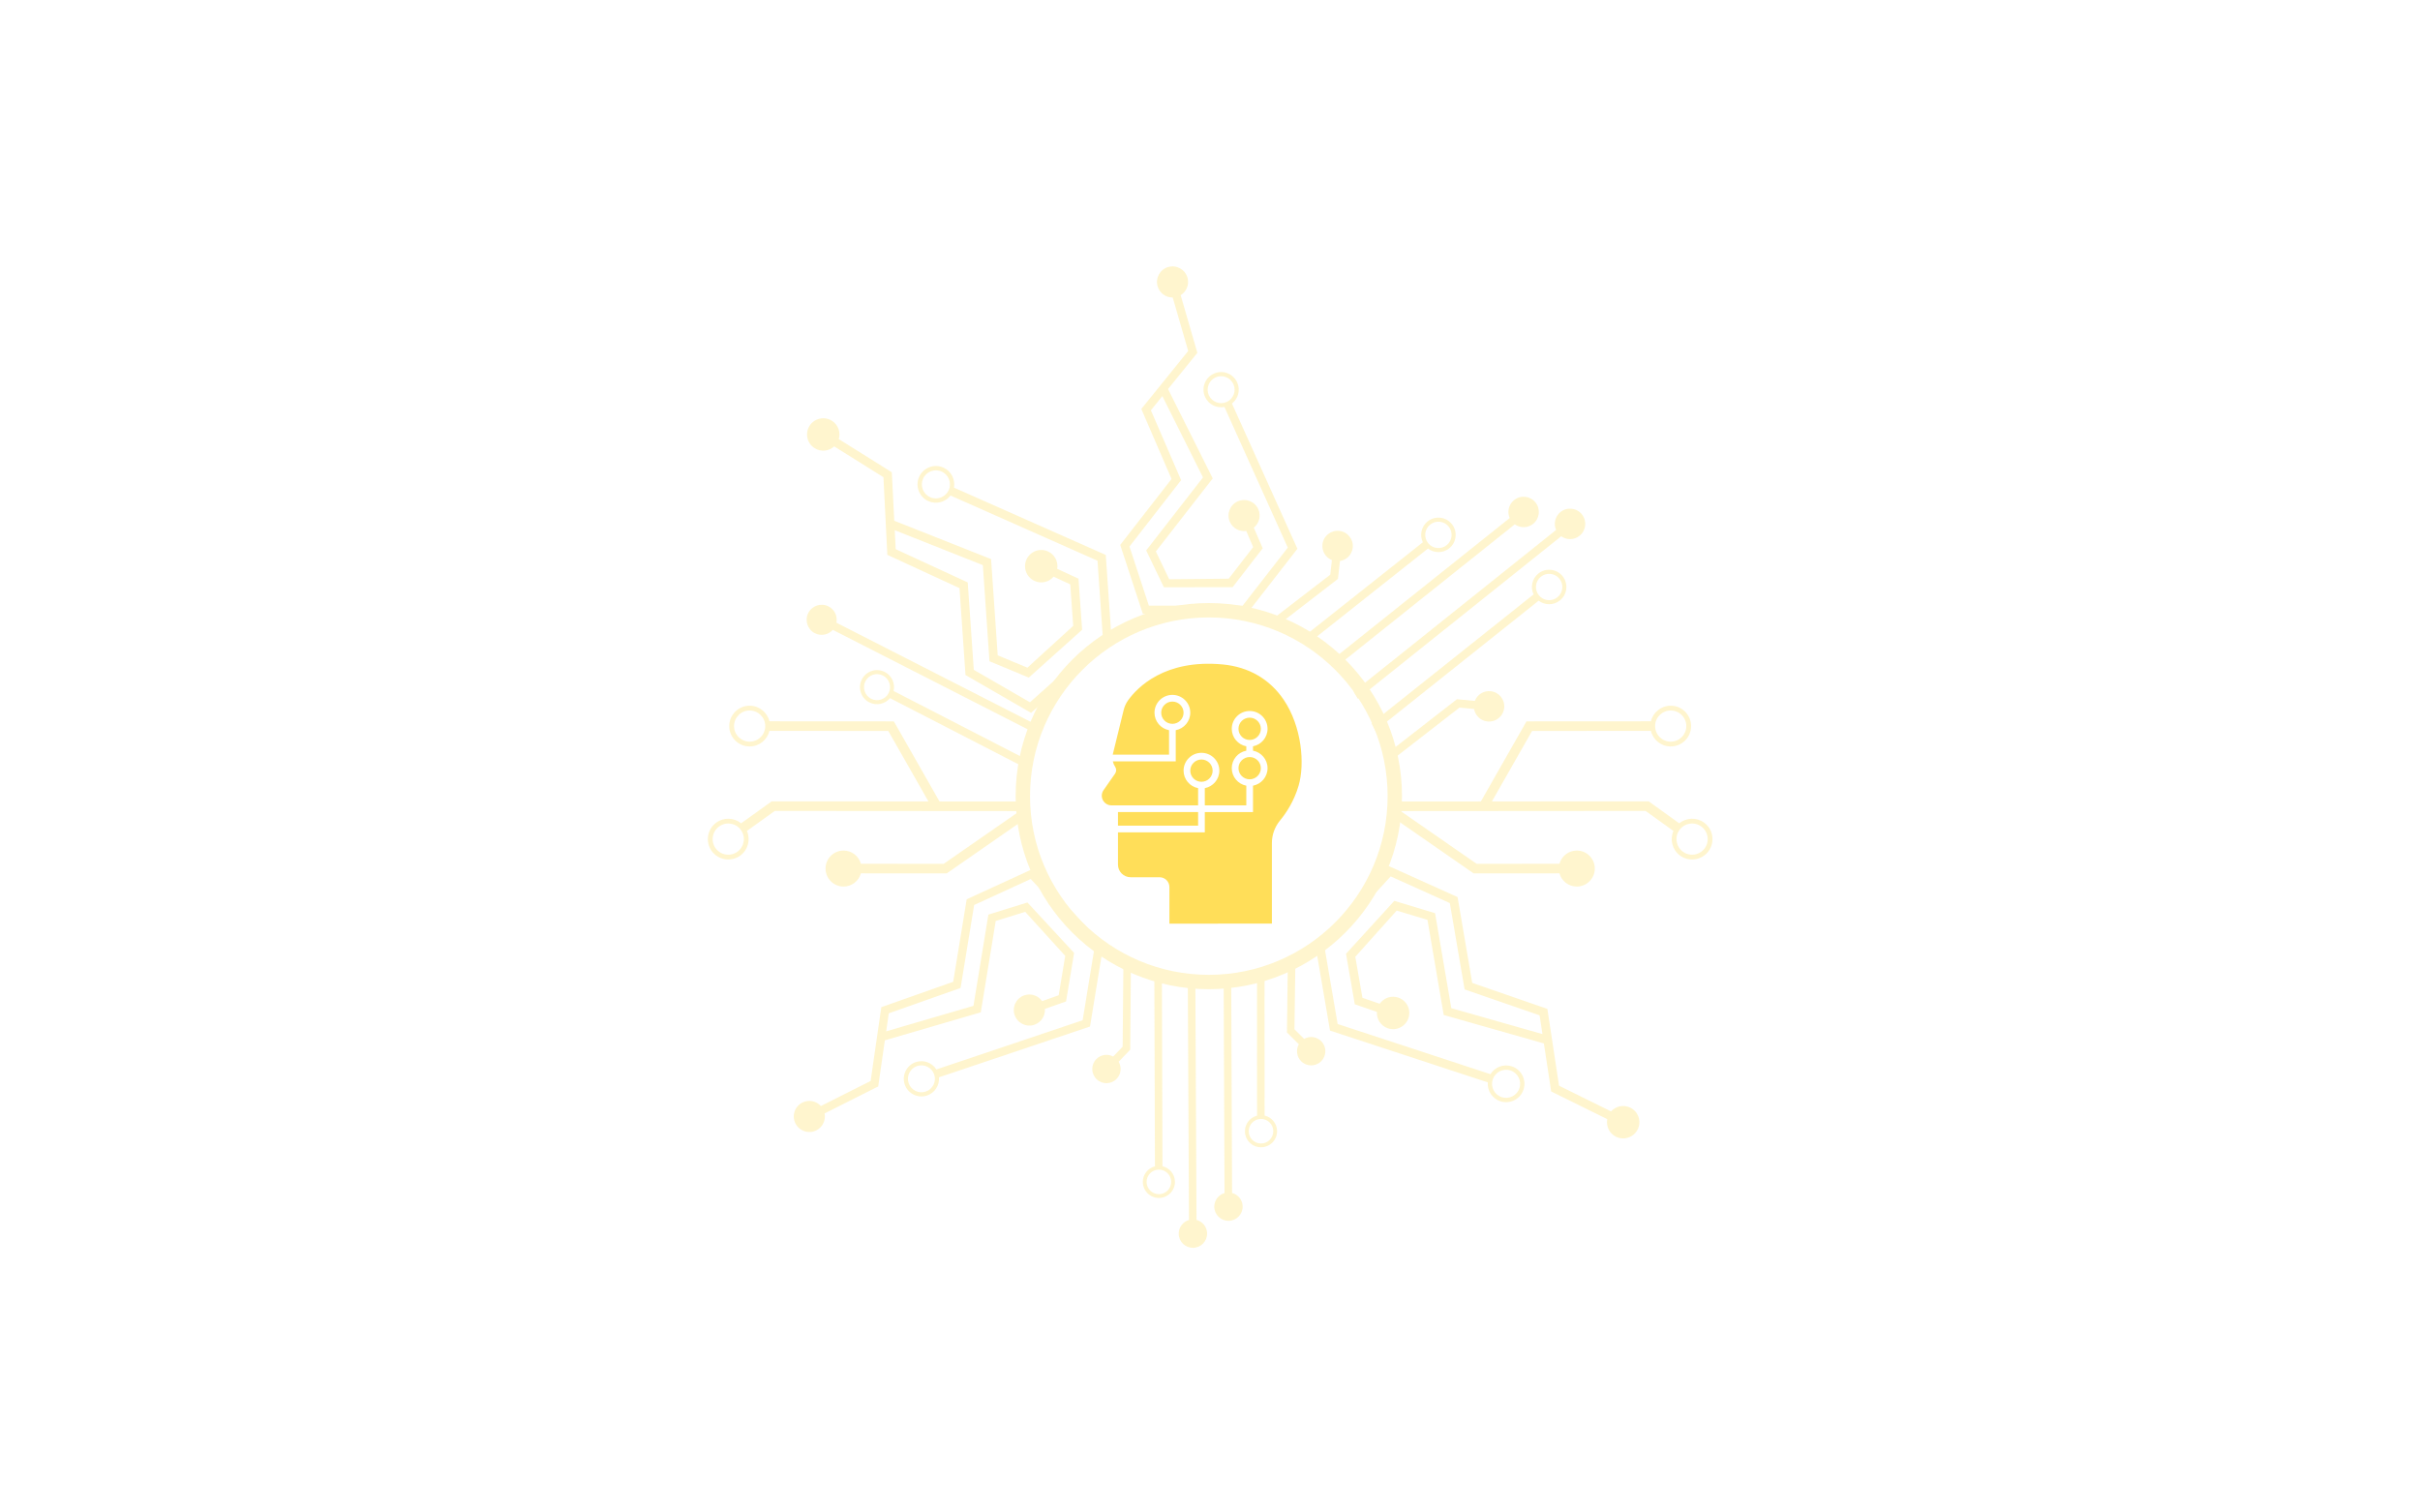 <?xml version="1.0" encoding="UTF-8"?><svg xmlns="http://www.w3.org/2000/svg" xmlns:xlink="http://www.w3.org/1999/xlink" contentScriptType="text/ecmascript" width="960pt" zoomAndPan="magnify" contentStyleType="text/css" viewBox="0 0 960 600" height="600pt" preserveAspectRatio="xMidYMid meet" version="1.2"><defs><filter x="0%" y="0%" width="100%" xmlns:xlink="http://www.w3.org/1999/xlink" xlink:type="simple" filterUnits="objectBoundingBox" xlink:actuate="onLoad" id="alpha" height="100%" xlink:show="other" xml:id="alpha"><feColorMatrix values="0 0 0 0 1 0 0 0 0 1 0 0 0 0 1 0 0 0 1 0" type="matrix" in="SourceGraphic"/></filter><mask xml:id="mask0" id="mask0"><g filter="url(#alpha)"><rect x="0" width="960" y="0" height="600" style="fill:rgb(0%,0%,0%);fill-opacity:0.298;stroke:none;"/></g></mask><g xml:id="surface5" id="surface5"><path style=" stroke:none;fill-rule:nonzero;fill:rgb(100%,87.059%,34.9%);fill-opacity:1;" d="M 397.242 232.527 C 395.219 235.289 391.34 235.879 388.586 233.859 C 385.828 231.844 385.23 227.965 387.25 225.219 C 389.27 222.457 393.148 221.859 395.902 223.883 C 395.215 223.375 394.535 222.871 395.902 223.883 C 396.402 224.242 396.629 224.41 396.68 224.453 C 396.59 224.383 396.25 224.133 395.91 223.887 C 398.66 225.906 399.258 229.781 397.242 232.527 Z M 383.754 177.852 C 387.172 177.84 389.945 180.617 389.953 184.031 C 389.957 187.445 387.176 190.219 383.762 190.219 C 380.348 190.227 377.574 187.457 377.574 184.031 C 377.559 180.629 380.336 177.852 383.754 177.852 Z M 397.027 222.348 C 393.996 220.129 389.926 220.34 387.145 222.605 L 375.016 213.895 L 312.832 213.922 L 328.762 185.969 L 375.902 185.945 C 376.762 189.48 379.957 192.121 383.762 192.113 C 388.227 192.121 391.855 188.488 391.855 184.031 C 391.848 179.57 388.219 175.945 383.754 175.949 C 379.949 175.957 376.754 178.602 375.898 182.141 L 326.547 182.172 L 308.453 213.938 L 272.867 213.961 L 272.867 219.758 L 305.594 242.48 L 339.625 242.457 C 340.465 245.477 343.227 247.695 346.516 247.695 C 350.457 247.695 353.652 244.488 353.648 240.547 C 353.645 236.605 350.449 233.41 346.504 233.414 C 343.223 233.418 340.457 235.633 339.625 238.66 L 306.785 238.68 L 276.637 217.758 L 373.777 217.684 L 384.844 225.629 C 383.355 229.023 384.348 233.109 387.461 235.398 C 391.062 238.031 396.129 237.242 398.77 233.652 C 401.406 230.059 400.629 224.98 397.027 222.348 "/><path style=" stroke:none;fill-rule:nonzero;fill:rgb(100%,87.059%,34.9%);fill-opacity:1;" d="M 6.227 223.887 C 5.887 224.133 5.547 224.383 5.461 224.453 C 5.512 224.41 5.738 224.242 6.234 223.883 C 7.602 222.871 6.922 223.375 6.234 223.883 C 8.992 221.859 12.871 222.457 14.891 225.219 C 16.906 227.965 16.312 231.844 13.555 233.859 C 10.805 235.879 6.918 235.289 4.898 232.527 C 2.879 229.781 3.48 225.906 6.227 223.887 Z M 24.57 184.031 C 24.57 187.457 21.789 190.227 18.375 190.219 C 14.961 190.219 12.184 187.445 12.191 184.031 C 12.191 180.617 14.969 177.84 18.387 177.852 C 21.805 177.852 24.574 180.629 24.57 184.031 Z M 3.367 233.652 C 6.008 237.242 11.078 238.031 14.672 235.398 C 17.793 233.109 18.785 229.023 17.297 225.629 L 28.367 217.684 L 125.5 217.758 L 95.359 238.68 L 62.516 238.66 C 61.684 235.633 58.918 233.418 55.637 233.414 C 51.695 233.41 48.492 236.605 48.492 240.547 C 48.488 244.488 51.684 247.695 55.621 247.695 C 58.91 247.695 61.672 245.477 62.516 242.457 L 96.543 242.48 L 129.27 219.758 L 129.27 213.961 L 93.688 213.938 L 75.59 182.172 L 26.238 182.141 C 25.387 178.602 22.191 175.957 18.387 175.949 C 13.918 175.945 10.293 179.57 10.285 184.031 C 10.285 188.488 13.91 192.121 18.375 192.113 C 22.18 192.121 25.375 189.48 26.234 185.945 L 73.379 185.969 L 89.305 213.922 L 27.125 213.895 L 14.996 222.605 C 12.211 220.34 8.141 220.129 5.109 222.348 C 1.512 224.98 0.734 230.059 3.367 233.652 "/><path style=" stroke:none;fill-rule:nonzero;fill:rgb(100%,87.059%,34.9%);fill-opacity:1;" d="M 209.754 369.25 L 209.422 285.082 C 208.426 285.09 207.422 285.082 206.422 285.051 L 206.762 369.281 C 204.402 369.961 202.672 372.156 202.695 374.746 C 202.738 377.848 205.281 380.332 208.395 380.297 C 211.492 380.266 213.988 377.715 213.953 374.609 C 213.922 372.023 212.141 369.879 209.754 369.25 "/><path style=" stroke:none;fill-rule:nonzero;fill:rgb(100%,87.059%,34.9%);fill-opacity:1;" d="M 245.102 309.02 C 243.262 307.203 240.492 306.906 238.34 308.125 L 234.504 304.312 L 234.859 277.82 C 233.93 278.652 232.93 279.391 231.848 280.059 L 231.527 305.57 L 236.238 310.254 C 235.027 312.406 235.332 315.176 237.168 317 C 239.371 319.191 242.938 319.176 245.121 316.984 C 247.316 314.773 247.309 311.207 245.102 309.02 "/><path style=" stroke:none;fill-rule:nonzero;fill:rgb(100%,87.059%,34.9%);fill-opacity:1;" d="M 221.293 349.625 C 218.598 349.66 216.383 347.496 216.352 344.809 C 216.32 342.125 218.484 339.91 221.172 339.875 C 223.863 339.844 226.07 342.004 226.105 344.695 C 226.137 347.387 223.984 349.598 221.293 349.625 Z M 222.66 338.543 L 222.637 283.684 C 221.66 283.914 220.66 284.109 219.648 284.281 L 219.664 338.586 C 216.875 339.293 214.824 341.828 214.859 344.828 C 214.895 348.336 217.793 351.164 221.305 351.117 C 224.824 351.082 227.648 348.188 227.609 344.676 C 227.566 341.68 225.457 339.191 222.66 338.543 "/><g clip-rule="nonzero"><path style=" stroke:none;fill-rule:nonzero;fill:rgb(100%,87.059%,34.9%);fill-opacity:1;" d="M 195.656 379.945 L 195.18 284.203 C 194.18 284.09 193.184 283.961 192.191 283.824 L 192.66 379.973 C 190.289 380.664 188.562 382.852 188.594 385.445 C 188.625 388.551 191.176 391.035 194.289 391.004 C 197.395 390.965 199.887 388.414 199.852 385.309 C 199.824 382.719 198.043 380.574 195.656 379.945 "/></g><path style=" stroke:none;fill-rule:nonzero;fill:rgb(100%,87.059%,34.9%);fill-opacity:1;" d="M 169.621 279.641 C 168.578 279.414 167.586 279.199 166.645 278.992 L 166.348 311.219 L 162.598 315.129 C 160.426 313.949 157.66 314.312 155.867 316.18 C 153.711 318.426 153.789 321.984 156.031 324.137 C 158.266 326.273 161.832 326.207 163.98 323.965 C 165.773 322.098 166.012 319.312 164.762 317.199 L 169.348 312.41 L 169.621 279.641 "/><path style=" stroke:none;fill-rule:nonzero;fill:rgb(100%,87.059%,34.9%);fill-opacity:1;" d="M 180.781 369.727 C 178.09 369.758 175.875 367.598 175.852 364.914 C 175.816 362.219 177.973 360.008 180.664 359.977 C 183.359 359.945 185.566 362.109 185.602 364.785 C 185.633 367.477 183.469 369.699 180.781 369.727 Z M 182.145 358.648 L 181.914 282.148 C 180.898 281.965 179.895 281.77 178.914 281.578 L 179.16 358.68 C 176.367 359.387 174.312 361.93 174.352 364.922 C 174.391 368.438 177.289 371.262 180.797 371.227 C 184.309 371.184 187.141 368.289 187.094 364.781 C 187.062 361.777 184.949 359.297 182.145 358.648 "/><path style=" stroke:none;fill-rule:nonzero;fill:rgb(100%,87.059%,34.9%);fill-opacity:1;" d="M 51.383 145.867 L 130.961 186.484 C 131.438 185.547 131.93 184.609 132.441 183.676 L 52.805 143.031 C 53.316 140.465 52.082 137.773 49.629 136.539 C 46.684 135.062 43.102 136.258 41.621 139.207 C 40.145 142.145 41.336 145.734 44.285 147.211 C 46.738 148.438 49.629 147.809 51.383 145.867 "/><path style=" stroke:none;fill-rule:nonzero;fill:rgb(100%,87.059%,34.9%);fill-opacity:1;" d="M 64.285 166.273 C 65.566 163.727 68.68 162.688 71.234 163.973 C 73.777 165.242 74.82 168.359 73.539 170.91 C 72.262 173.465 69.148 174.492 66.598 173.215 C 64.039 171.934 63.004 168.828 64.285 166.273 Z M 74.07 172.957 L 125.84 199.625 C 126.105 198.59 126.402 197.559 126.738 196.516 L 75.488 170.121 C 76.18 167.145 74.781 163.98 71.941 162.551 C 68.609 160.879 64.535 162.234 62.867 165.566 C 61.195 168.898 62.543 172.973 65.883 174.645 C 68.734 176.059 72.105 175.281 74.07 172.957 "/><path style=" stroke:none;fill-rule:nonzero;fill:rgb(100%,87.059%,34.9%);fill-opacity:1;" d="M 319.883 101.508 L 249.238 157.898 C 249.902 158.73 250.566 159.574 251.211 160.438 L 321.906 104 C 324.059 105.539 327.055 105.531 329.223 103.781 C 331.801 101.68 332.195 97.883 330.098 95.285 C 328 92.703 324.199 92.305 321.602 94.406 C 319.449 96.156 318.824 99.082 319.883 101.508 "/><path style=" stroke:none;fill-rule:nonzero;fill:rgb(100%,87.059%,34.9%);fill-opacity:1;" d="M 245.613 111.918 C 245.305 114.68 246.91 117.207 249.367 118.199 L 248.707 123.977 L 226.168 141.328 C 227.48 141.562 228.777 141.914 230.055 142.379 L 251.754 125.645 L 252.559 118.555 C 255.172 118.145 257.305 116.035 257.617 113.285 C 257.996 109.965 255.605 106.973 252.297 106.602 C 248.98 106.23 245.988 108.613 245.613 111.918 "/><path style=" stroke:none;fill-rule:nonzero;fill:rgb(100%,87.059%,34.9%);fill-opacity:1;" d="M 295.676 104.887 C 297.496 107.133 297.152 110.434 294.91 112.254 C 292.672 114.066 289.359 113.73 287.543 111.488 C 285.723 109.242 286.07 105.941 288.312 104.121 C 290.562 102.301 293.855 102.645 295.676 104.887 Z M 285.434 111.121 L 239.246 147.707 C 240.094 148.375 240.926 149.082 241.746 149.828 L 287.461 113.609 C 289.918 115.484 293.418 115.523 295.918 113.5 C 298.852 111.125 299.297 106.805 296.922 103.875 C 294.543 100.945 290.227 100.496 287.293 102.871 C 284.801 104.902 284.109 108.34 285.434 111.121 "/><path style=" stroke:none;fill-rule:nonzero;fill:rgb(100%,87.059%,34.9%);fill-opacity:1;" d="M 338.293 106.238 L 257.992 170.453 C 258.555 171.375 259.117 172.297 259.664 173.227 L 340.316 108.742 C 342.477 110.277 345.465 110.27 347.625 108.516 C 350.227 106.418 350.617 102.617 348.508 100.02 C 346.41 97.434 342.605 97.039 340.012 99.137 C 337.855 100.883 337.23 103.812 338.293 106.238 "/><path style=" stroke:none;fill-rule:nonzero;fill:rgb(100%,87.059%,34.9%);fill-opacity:1;" d="M 271.176 194.996 C 271.684 196.027 272.164 197.008 272.625 197.93 L 299.961 176.699 L 305.75 177.25 C 306.211 179.863 308.352 181.949 311.121 182.215 C 314.445 182.531 317.391 180.09 317.711 176.773 C 318.02 173.461 315.59 170.512 312.266 170.199 C 309.5 169.93 306.996 171.586 306.047 174.055 L 298.957 173.383 L 271.176 194.996 "/><path style=" stroke:none;fill-rule:nonzero;fill:rgb(100%,87.059%,34.9%);fill-opacity:1;" d="M 339.605 125.562 C 341.426 127.809 341.078 131.105 338.84 132.922 C 336.586 134.746 333.293 134.402 331.473 132.16 C 329.648 129.914 329.996 126.613 332.23 124.801 C 334.477 122.984 337.781 123.32 339.605 125.562 Z M 329.363 131.801 L 265.102 182.984 C 265.621 183.965 266.129 184.934 266.621 185.887 L 331.379 134.289 C 333.84 136.164 337.348 136.203 339.84 134.164 C 342.777 131.797 343.223 127.477 340.852 124.547 C 338.477 121.625 334.156 121.172 331.234 123.547 C 328.723 125.574 328.039 129.012 329.363 131.801 "/><path style=" stroke:none;fill-rule:nonzero;fill:rgb(100%,87.059%,34.9%);fill-opacity:1;" d="M 207.613 55.461 C 204.922 56.676 201.75 55.469 200.535 52.785 C 199.324 50.094 200.527 46.918 203.219 45.707 C 205.906 44.496 209.078 45.699 210.289 48.395 C 211.512 51.082 210.309 54.25 207.613 55.461 Z M 192.07 6.141 C 191.117 2.863 187.695 0.984 184.426 1.926 C 181.148 2.875 179.262 6.285 180.207 9.559 C 180.996 12.285 183.504 14.051 186.215 14.016 L 192.352 35.234 L 173.754 58.242 L 185.75 86 L 165.387 112.164 L 174.371 139.539 L 215.551 139.562 L 235.672 113.699 L 209.711 56.09 C 212.195 54.152 213.137 50.707 211.793 47.715 C 211.934 48.031 212.074 48.34 212.164 48.535 C 212.09 48.375 211.977 48.125 211.793 47.715 C 211.512 47.086 211.379 46.797 211.344 46.723 C 211.391 46.824 211.59 47.266 211.793 47.715 C 210.203 44.195 206.055 42.629 202.547 44.211 C 199.023 45.793 197.457 49.945 199.039 53.461 C 200.398 56.457 203.625 58.035 206.727 57.445 L 231.863 113.246 L 213.941 136.277 L 176.75 136.262 L 169.059 112.801 L 189.539 86.473 L 177.555 58.766 L 182.09 53.137 L 198.219 85.395 L 175.691 114.355 L 182.695 128.961 L 209.965 128.93 L 221.91 113.504 L 218.375 105.328 C 220.484 103.629 221.309 100.684 220.188 98.07 C 218.844 94.949 215.203 93.516 212.074 94.855 C 208.941 96.207 207.504 99.832 208.852 102.965 C 209.973 105.574 212.684 106.996 215.367 106.625 L 218.129 113.023 L 208.43 125.559 L 184.812 125.793 L 179.523 114.762 L 202.086 85.781 L 184.355 50.336 L 195.984 35.961 L 189.363 13.098 C 191.676 11.684 192.855 8.859 192.07 6.141 "/><path style=" stroke:none;fill-rule:nonzero;fill:rgb(100%,87.059%,34.9%);fill-opacity:1;" d="M 97.371 90.41 C 96.117 93.215 92.82 94.492 90.008 93.246 C 87.199 92 85.922 88.699 87.168 85.891 C 88.414 83.082 91.719 81.809 94.531 83.062 C 97.344 84.305 98.613 87.602 97.371 90.41 Z M 50.996 62.906 C 47.988 61.023 44.02 61.938 42.133 64.941 C 40.254 67.957 41.156 71.91 44.168 73.797 C 46.676 75.367 49.848 74.996 51.926 73.09 L 71.457 85.305 L 73 116.09 L 101.625 129.309 L 104.004 163.777 L 130.012 178.797 L 162.004 150.203 L 159.652 116.145 L 99.434 89.441 C 100.016 86.207 98.352 82.879 95.223 81.488 C 95.555 81.645 95.875 81.777 96.086 81.871 C 95.918 81.797 95.652 81.676 95.223 81.488 C 94.566 81.199 94.266 81.07 94.184 81.035 C 94.293 81.078 94.758 81.281 95.223 81.488 C 91.547 79.859 87.234 81.527 85.605 85.195 C 83.973 88.863 85.645 93.18 89.312 94.812 C 92.457 96.199 96.059 95.18 98.062 92.57 L 156.379 118.441 L 158.48 148.781 L 129.578 174.594 L 107.293 161.723 L 104.895 127.047 L 76.32 113.852 L 75.938 106.332 L 110.887 120.184 L 113.523 158.32 L 129.117 164.801 L 150.27 145.828 L 148.832 125.555 L 140.395 121.66 C 140.859 118.875 139.445 116.02 136.758 114.766 C 133.543 113.277 129.719 114.688 128.219 117.906 C 126.734 121.129 128.133 124.949 131.359 126.441 C 134.043 127.688 137.145 126.91 138.961 124.758 L 145.555 127.809 L 146.738 144.281 L 128.566 160.867 L 116.785 155.973 L 114.152 117.793 L 75.746 102.582 L 74.777 83.348 L 53.738 70.188 C 54.547 67.488 53.504 64.477 50.996 62.906 "/><path style=" stroke:none;fill-rule:nonzero;fill:rgb(100%,87.059%,34.9%);fill-opacity:1;" d="M 313.156 324.207 C 314.117 321.297 317.27 319.691 320.195 320.648 C 323.117 321.613 324.715 324.766 323.754 327.684 C 322.797 330.605 319.641 332.195 316.715 331.238 C 313.789 330.285 312.199 327.125 313.156 324.207 Z M 362.047 346.938 C 365.23 348.508 369.094 347.203 370.664 344.02 C 372.238 340.836 370.938 336.992 367.754 335.414 C 365.094 334.105 361.984 334.797 360.102 336.898 L 339.457 326.695 L 334.832 296.223 L 305.027 285.93 L 299.211 251.875 L 271.828 239.531 L 242.852 271.176 L 248.609 304.836 L 311.199 325.375 C 310.945 328.652 312.934 331.797 316.18 332.867 C 315.836 332.75 315.504 332.648 315.289 332.578 C 315.457 332.629 315.734 332.727 316.18 332.867 C 316.863 333.094 317.176 333.191 317.262 333.219 C 317.148 333.184 316.664 333.035 316.18 332.867 C 320.004 334.121 324.129 332.031 325.379 328.223 C 326.637 324.402 324.543 320.281 320.73 319.02 C 317.457 317.957 313.973 319.328 312.25 322.129 L 251.629 302.223 L 246.508 272.246 L 272.672 243.668 L 296.137 254.25 L 302.004 288.504 L 331.75 298.777 L 332.887 306.223 L 296.723 295.938 L 290.281 258.262 L 274.121 253.371 L 254.961 274.359 L 258.434 294.391 L 267.211 297.422 C 267.035 300.238 268.723 302.938 271.52 303.914 C 274.871 305.074 278.531 303.289 279.703 299.938 C 280.867 296.582 279.09 292.918 275.727 291.758 C 272.93 290.789 269.926 291.867 268.328 294.191 L 261.465 291.82 L 258.637 275.551 L 275.066 257.227 L 287.273 260.918 L 293.711 298.637 L 333.453 309.934 L 336.344 328.977 L 358.59 339.961 C 358.055 342.734 359.398 345.629 362.047 346.938 "/><path style=" stroke:none;fill-rule:nonzero;fill:rgb(100%,87.059%,34.9%);fill-opacity:1;" d="M 88.227 329.027 C 85.43 329.965 82.398 328.461 81.449 325.664 C 80.504 322.875 82.02 319.832 84.82 318.891 C 87.613 317.953 90.652 319.461 91.594 322.254 C 92.543 325.047 91.031 328.09 88.227 329.027 Z M 48.109 337.688 L 69.379 326.992 L 72.02 308.695 L 110.074 297.586 L 115.992 261.352 L 127.688 257.723 L 143.57 275.191 L 140.969 290.816 L 134.402 293.148 C 132.852 290.93 129.961 289.91 127.285 290.859 C 124.07 292 122.387 295.52 123.527 298.738 C 124.676 301.945 128.195 303.637 131.402 302.492 C 134.086 301.539 135.688 298.938 135.5 296.234 L 143.898 293.266 L 147.09 274.023 L 128.57 254.008 L 113.09 258.816 L 107.164 295.02 L 72.539 305.133 L 73.574 297.98 L 102.051 287.918 L 107.441 255.012 L 129.887 244.695 L 155.188 271.938 L 150.477 300.734 L 92.453 320.25 C 90.77 317.582 87.422 316.289 84.293 317.332 C 80.641 318.562 78.664 322.539 79.898 326.195 C 81.125 329.84 85.094 331.816 88.75 330.586 C 88.289 330.746 87.828 330.898 87.723 330.93 C 87.805 330.906 88.098 330.809 88.75 330.586 C 89.176 330.445 89.441 330.355 89.609 330.301 C 89.398 330.367 89.078 330.477 88.75 330.586 C 91.863 329.539 93.75 326.504 93.488 323.367 L 153.402 303.215 L 158.691 270.887 L 130.672 240.715 L 104.477 252.75 L 99.129 285.469 L 70.609 295.551 L 66.379 324.82 L 46.633 334.758 C 44.82 332.75 41.824 332.113 39.289 333.391 C 36.238 334.922 35.012 338.621 36.555 341.668 C 38.082 344.699 41.789 345.934 44.84 344.406 C 47.375 343.129 48.641 340.34 48.109 337.688 "/><path style=" stroke:none;fill-rule:nonzero;fill:rgb(100%,87.059%,34.9%);fill-opacity:1;" d="M 200.527 140.93 C 161.414 140.93 129.602 172.734 129.602 211.82 C 129.602 250.914 161.414 282.715 200.527 282.715 C 239.641 282.715 271.461 250.914 271.461 211.82 C 271.461 172.734 239.641 140.93 200.527 140.93 Z M 200.527 288.41 C 158.273 288.41 123.898 254.051 123.898 211.82 C 123.898 169.594 158.273 135.234 200.527 135.234 C 242.781 135.234 277.156 169.594 277.156 211.82 C 277.156 254.051 242.781 288.41 200.527 288.41 "/></g></defs><g xml:id="surface1" id="surface1"><use transform="matrix(1,0,0,1,279,104)" xmlns:xlink="http://www.w3.org/1999/xlink" xlink:href="#surface5" xlink:type="simple" mask="url(#mask0)" xlink:actuate="onLoad" xlink:show="embed"/><path style=" stroke:none;fill-rule:nonzero;fill:rgb(100%,87.059%,34.9%);fill-opacity:1;" d="M 472.176 305.715 C 472.176 303.277 474.164 301.293 476.613 301.293 C 479.059 301.293 481.047 303.277 481.047 305.715 C 481.047 308.148 479.059 310.133 476.613 310.133 C 474.164 310.133 472.176 308.148 472.176 305.715 Z M 472.176 305.715 "/><path style=" stroke:none;fill-rule:nonzero;fill:rgb(100%,87.059%,34.9%);fill-opacity:1;" d="M 460.645 282.727 C 460.645 280.293 462.633 278.309 465.078 278.309 C 467.523 278.309 469.516 280.293 469.516 282.727 C 469.516 285.164 467.523 287.148 465.078 287.148 C 462.633 287.148 460.645 285.164 460.645 282.727 Z M 460.645 282.727 "/><path style=" stroke:none;fill-rule:nonzero;fill:rgb(100%,87.059%,34.9%);fill-opacity:1;" d="M 500.168 304.734 C 500.168 307.172 498.18 309.156 495.73 309.156 C 493.285 309.156 491.297 307.172 491.297 304.734 C 491.297 302.297 493.285 300.316 495.73 300.316 C 498.18 300.316 500.168 302.297 500.168 304.734 Z M 500.168 304.734 "/><g clip-rule="nonzero"><path style=" stroke:none;fill-rule:nonzero;fill:rgb(100%,87.059%,34.9%);fill-opacity:1;" d="M 507.816 325.434 C 505.715 327.973 504.555 331.145 504.555 334.367 L 504.555 366.379 L 463.895 366.418 L 463.895 351.879 C 463.895 349.738 462.148 348 460 348 L 448.52 348 C 445.746 348 443.492 345.75 443.492 342.988 L 443.492 330.191 L 477.941 330.191 L 477.941 322.141 L 497.062 322.141 L 497.062 311.68 C 500.34 311.055 502.828 308.18 502.828 304.734 C 502.828 301.289 500.34 298.414 497.062 297.793 L 497.062 296.059 C 500.34 295.438 502.828 292.562 502.828 289.117 C 502.828 285.219 499.645 282.047 495.73 282.047 C 491.82 282.047 488.637 285.219 488.637 289.117 C 488.637 292.562 491.121 295.438 494.402 296.059 L 494.402 297.793 C 491.121 298.414 488.637 301.289 488.637 304.734 C 488.637 308.18 491.121 311.055 494.402 311.68 L 494.402 319.488 L 477.941 319.488 L 477.941 312.656 C 481.223 312.031 483.707 309.16 483.707 305.715 C 483.707 301.812 480.523 298.641 476.613 298.641 C 472.699 298.641 469.516 301.812 469.516 305.715 C 469.516 309.16 472.004 312.031 475.281 312.656 L 475.281 319.488 L 440.934 319.488 C 439.492 319.488 438.184 318.699 437.516 317.426 C 436.848 316.152 436.945 314.629 437.77 313.449 L 442.344 306.898 C 442.918 306.078 442.926 305.012 442.371 304.184 C 441.93 303.523 441.629 302.789 441.457 302.027 L 466.41 302.027 L 466.41 289.672 C 469.688 289.047 472.176 286.176 472.176 282.727 C 472.176 278.828 468.992 275.656 465.078 275.656 C 461.164 275.656 457.98 278.828 457.98 282.727 C 457.98 286.176 460.469 289.047 463.75 289.672 L 463.75 299.379 L 441.422 299.379 C 441.441 299.285 441.453 299.191 441.477 299.102 L 445.746 281.68 C 446.098 280.246 446.695 278.941 447.523 277.789 C 451.121 272.793 461.977 261.41 485.016 263.582 C 495.289 264.551 503.648 269.371 509.191 277.523 C 516.449 288.199 517.676 303.09 515.148 311.684 C 513.297 317.969 510.141 322.629 507.816 325.434 Z M 507.816 325.434 "/></g><path style=" stroke:none;fill-rule:nonzero;fill:rgb(100%,87.059%,34.9%);fill-opacity:1;" d="M 491.297 289.117 C 491.297 286.68 493.285 284.695 495.73 284.695 C 498.18 284.695 500.168 286.68 500.168 289.117 C 500.168 291.555 498.18 293.539 495.73 293.539 C 493.285 293.539 491.297 291.555 491.297 289.117 Z M 491.297 289.117 "/><path style=" stroke:none;fill-rule:nonzero;fill:rgb(100%,87.059%,34.9%);fill-opacity:1;" d="M 475.281 322.141 L 443.492 322.141 L 443.492 327.539 L 475.281 327.539 Z M 475.281 322.141 "/></g></svg>